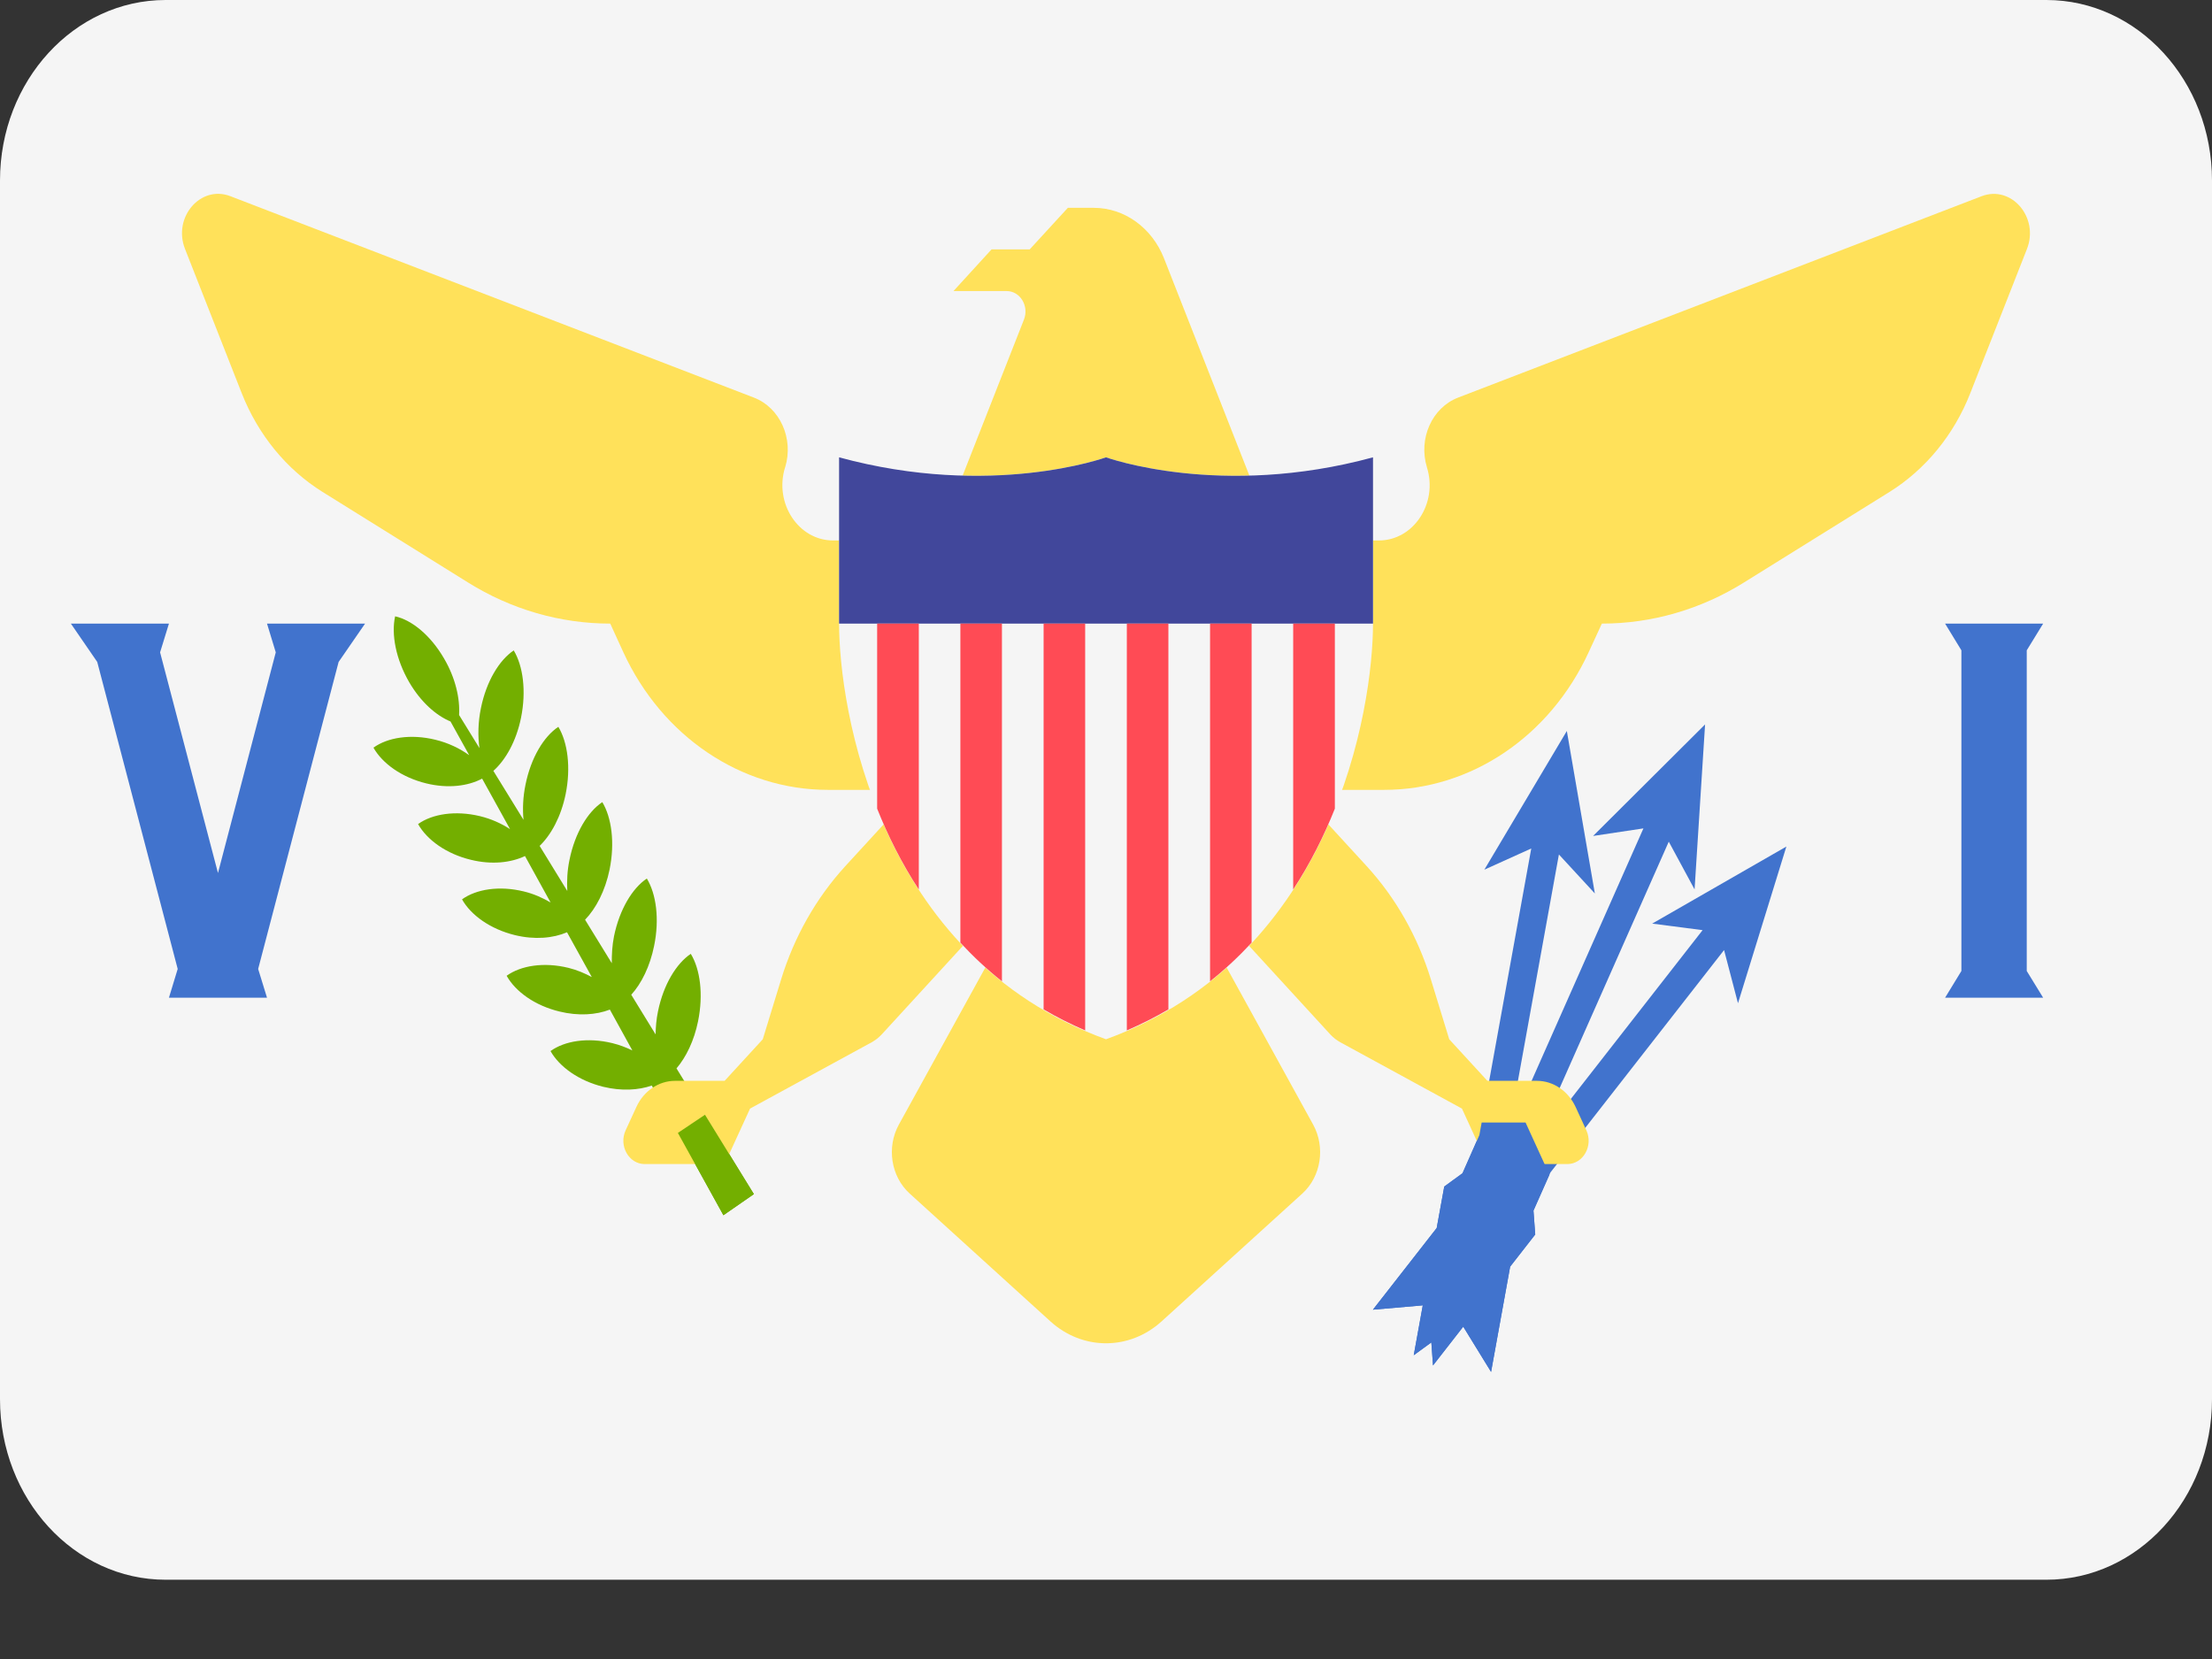 <svg width="24" height="18" viewBox="0 0 24 18" fill="none" xmlns="http://www.w3.org/2000/svg">
<rect x="0" y="0" width="24" height="18" fill="#333333" stroke="none"/>
<path d="M22.203 17.14H1.797C0.805 17.14 0 16.263 0 15.181V1.959C0 0.877 0.805 0 1.797 0H22.203C23.195 0 24 0.877 24 1.959V15.181C24 16.263 23.195 17.14 22.203 17.14Z" fill="#F5F5F5"/>
<path d="M18.706 10.308L18.857 10.885L19.382 9.185L17.926 10.021L18.473 10.092L16.726 12.33L16.711 12.282L18.106 9.132L18.386 9.65L18.5 7.86L17.285 9.07L17.831 8.988L16.436 12.137L16.392 12.154L16.914 9.271L17.304 9.694L17 7.931L16.105 9.436L16.614 9.206L16.051 12.315L15.868 12.729L15.67 12.874L15.588 13.324L14.896 14.21L15.437 14.163L15.339 14.704L15.53 14.565L15.548 14.815L15.876 14.394L16.178 14.885L16.385 13.743L16.657 13.394L16.638 13.135L16.822 12.721L18.706 10.308Z" fill="#4173CD"/>
<path d="M6.137 8.617C6.196 8.327 6.159 8.054 6.058 7.886C5.9 7.991 5.761 8.221 5.702 8.512C5.674 8.647 5.669 8.776 5.68 8.895L5.353 8.364C5.486 8.245 5.601 8.043 5.653 7.788C5.712 7.497 5.675 7.225 5.574 7.057C5.417 7.162 5.277 7.392 5.218 7.683C5.186 7.838 5.184 7.986 5.202 8.117L4.981 7.758C4.992 7.576 4.941 7.354 4.817 7.143C4.671 6.892 4.468 6.727 4.287 6.687C4.244 6.883 4.295 7.153 4.441 7.404C4.566 7.617 4.731 7.763 4.888 7.828L5.091 8.194C4.989 8.121 4.865 8.06 4.723 8.026C4.456 7.961 4.206 8.001 4.052 8.112C4.149 8.284 4.359 8.435 4.626 8.5C4.86 8.557 5.077 8.53 5.231 8.448L5.534 8.996C5.44 8.935 5.331 8.885 5.207 8.855C4.94 8.791 4.69 8.831 4.536 8.941C4.633 9.113 4.843 9.265 5.11 9.329C5.334 9.384 5.542 9.361 5.696 9.288L5.974 9.792C5.888 9.742 5.792 9.698 5.683 9.672C5.417 9.607 5.167 9.647 5.013 9.758C5.109 9.929 5.32 10.081 5.587 10.146C5.801 10.198 6.001 10.18 6.152 10.115L6.421 10.601C6.344 10.56 6.261 10.524 6.167 10.501C5.901 10.436 5.651 10.476 5.497 10.587C5.593 10.759 5.804 10.911 6.071 10.975C6.274 11.025 6.468 11.012 6.617 10.954L6.861 11.397C6.794 11.365 6.722 11.337 6.644 11.318C6.377 11.253 6.127 11.293 5.973 11.404C6.07 11.575 6.28 11.727 6.547 11.792C6.742 11.839 6.926 11.829 7.072 11.778L7.849 13.185L8.18 12.956L7.34 11.592C7.444 11.47 7.531 11.292 7.574 11.08C7.633 10.789 7.597 10.516 7.495 10.349C7.338 10.454 7.198 10.684 7.139 10.974C7.121 11.06 7.115 11.143 7.113 11.223L6.849 10.793C6.96 10.671 7.052 10.485 7.097 10.263C7.157 9.972 7.12 9.7 7.018 9.532C6.861 9.637 6.722 9.867 6.662 10.158C6.642 10.26 6.637 10.357 6.638 10.451L6.348 9.979C6.466 9.857 6.566 9.667 6.614 9.434C6.673 9.143 6.636 8.871 6.535 8.703C6.377 8.808 6.238 9.038 6.179 9.329C6.154 9.447 6.15 9.56 6.155 9.667L5.855 9.178C5.98 9.057 6.087 8.861 6.137 8.617Z" fill="#73AF00"/>
<path d="M9.517 8.57L9.103 5.864H9.039C8.664 5.864 8.399 5.462 8.517 5.074L8.519 5.07C8.614 4.759 8.463 4.423 8.18 4.314L2.498 2.128C2.176 2.005 1.873 2.358 2.007 2.7L2.623 4.267C2.801 4.718 3.108 5.093 3.499 5.337L5.075 6.318C5.545 6.612 6.078 6.766 6.621 6.766H6.621L6.762 7.074C7.183 7.991 8.042 8.57 8.983 8.57H9.517Z" fill="#FFE15A"/>
<path d="M14.483 8.57L14.897 5.864H14.961C15.336 5.864 15.602 5.463 15.483 5.074L15.482 5.07C15.387 4.759 15.537 4.423 15.82 4.314L21.5 2.129C21.823 2.005 22.127 2.359 21.992 2.702L21.377 4.267C21.2 4.718 20.892 5.093 20.502 5.337L18.925 6.318C18.455 6.612 17.922 6.766 17.38 6.766H17.38L17.238 7.074C16.817 7.991 15.958 8.57 15.018 8.57H14.483Z" fill="#FFE15A"/>
<path d="M13.655 5.413L12.629 2.802C12.498 2.47 12.199 2.255 11.868 2.255H11.586L11.172 2.706H10.758L10.345 3.158H10.922C11.069 3.158 11.167 3.321 11.11 3.467L10.345 5.413H13.655V5.413V5.413Z" fill="#FFE15A"/>
<path d="M10.759 9.923L9.931 8.57L9.173 9.396C8.855 9.743 8.616 10.165 8.474 10.63L8.276 11.276L7.862 11.727H7.324C7.147 11.727 6.984 11.837 6.905 12.01L6.788 12.264C6.711 12.432 6.823 12.63 6.995 12.63H7.862L8.138 12.028L9.457 11.309C9.497 11.287 9.533 11.259 9.565 11.225L10.759 9.923Z" fill="#FFE15A"/>
<path d="M13.241 9.923L14.069 8.57L14.827 9.396C15.145 9.743 15.384 10.165 15.526 10.63L15.724 11.276L16.138 11.727H16.676C16.853 11.727 17.015 11.837 17.095 12.01L17.212 12.264C17.289 12.432 17.177 12.63 17.005 12.63H16.138L15.862 12.028L14.543 11.309C14.503 11.287 14.467 11.259 14.435 11.225L13.241 9.923Z" fill="#FFE15A"/>
<path d="M10.759 10.374L9.753 12.201C9.617 12.448 9.667 12.765 9.869 12.949L11.396 14.336C11.746 14.654 12.254 14.654 12.604 14.336L14.131 12.949C14.333 12.765 14.383 12.448 14.247 12.201L13.241 10.374H10.759V10.374Z" fill="#FFE15A"/>
<path d="M12 4.962C12 4.962 10.759 5.413 9.104 4.962C9.104 4.962 9.104 5.864 9.104 6.766C9.104 7.668 9.517 10.374 12 11.276C14.483 10.374 14.897 7.668 14.897 6.766C14.897 5.864 14.897 4.962 14.897 4.962C13.242 5.413 12 4.962 12 4.962Z" fill="#F5F5F5"/>
<path d="M12 4.962C12 4.962 10.759 5.413 9.104 4.962C9.104 4.962 9.104 5.864 9.104 6.766H14.897C14.897 5.864 14.897 4.962 14.897 4.962C13.242 5.413 12 4.962 12 4.962Z" fill="#41479B"/>
<path d="M9.969 9.651V6.766H9.517V8.774C9.634 9.067 9.782 9.365 9.969 9.651Z" fill="#FF4B55"/>
<path d="M10.871 6.766H10.42V10.228C10.557 10.376 10.706 10.516 10.871 10.647V6.766Z" fill="#FF4B55"/>
<path d="M14.031 9.651C14.218 9.365 14.366 9.067 14.483 8.774V6.766H14.031V9.651Z" fill="#FF4B55"/>
<path d="M11.774 6.766H11.323V10.952C11.464 11.035 11.615 11.111 11.774 11.18V6.766Z" fill="#FF4B55"/>
<path d="M13.58 6.766H13.129V10.647C13.294 10.516 13.443 10.376 13.58 10.228V6.766Z" fill="#FF4B55"/>
<path d="M12.677 10.952V6.766H12.226V11.18C12.385 11.111 12.536 11.035 12.677 10.952Z" fill="#FF4B55"/>
<path d="M7.649 12.095L7.355 12.292L7.849 13.185L8.179 12.956L7.649 12.095Z" fill="#73AF00"/>
<path d="M16.811 12.745L16.552 12.179H16.076L16.051 12.315L15.868 12.73L15.67 12.874L15.588 13.324L14.896 14.21L15.437 14.163L15.339 14.704L15.53 14.565L15.548 14.815L15.876 14.394L16.178 14.885L16.385 13.743L16.657 13.394L16.638 13.135L16.811 12.745Z" fill="#4173CD"/>
<path d="M3.961 6.766H2.897L2.992 7.078L2.365 9.472L1.737 7.078L1.833 6.766H0.769L1.055 7.182L1.928 10.513L1.833 10.825H2.897L2.801 10.513L3.674 7.182L3.961 6.766Z" fill="#4173CD"/>
<path d="M21.99 7.056L22.168 6.766H21.99H21.281H21.104L21.281 7.056V10.535L21.104 10.825H21.281H21.99H22.168L21.99 10.535V7.056Z" fill="#4173CD"/>
</svg>

